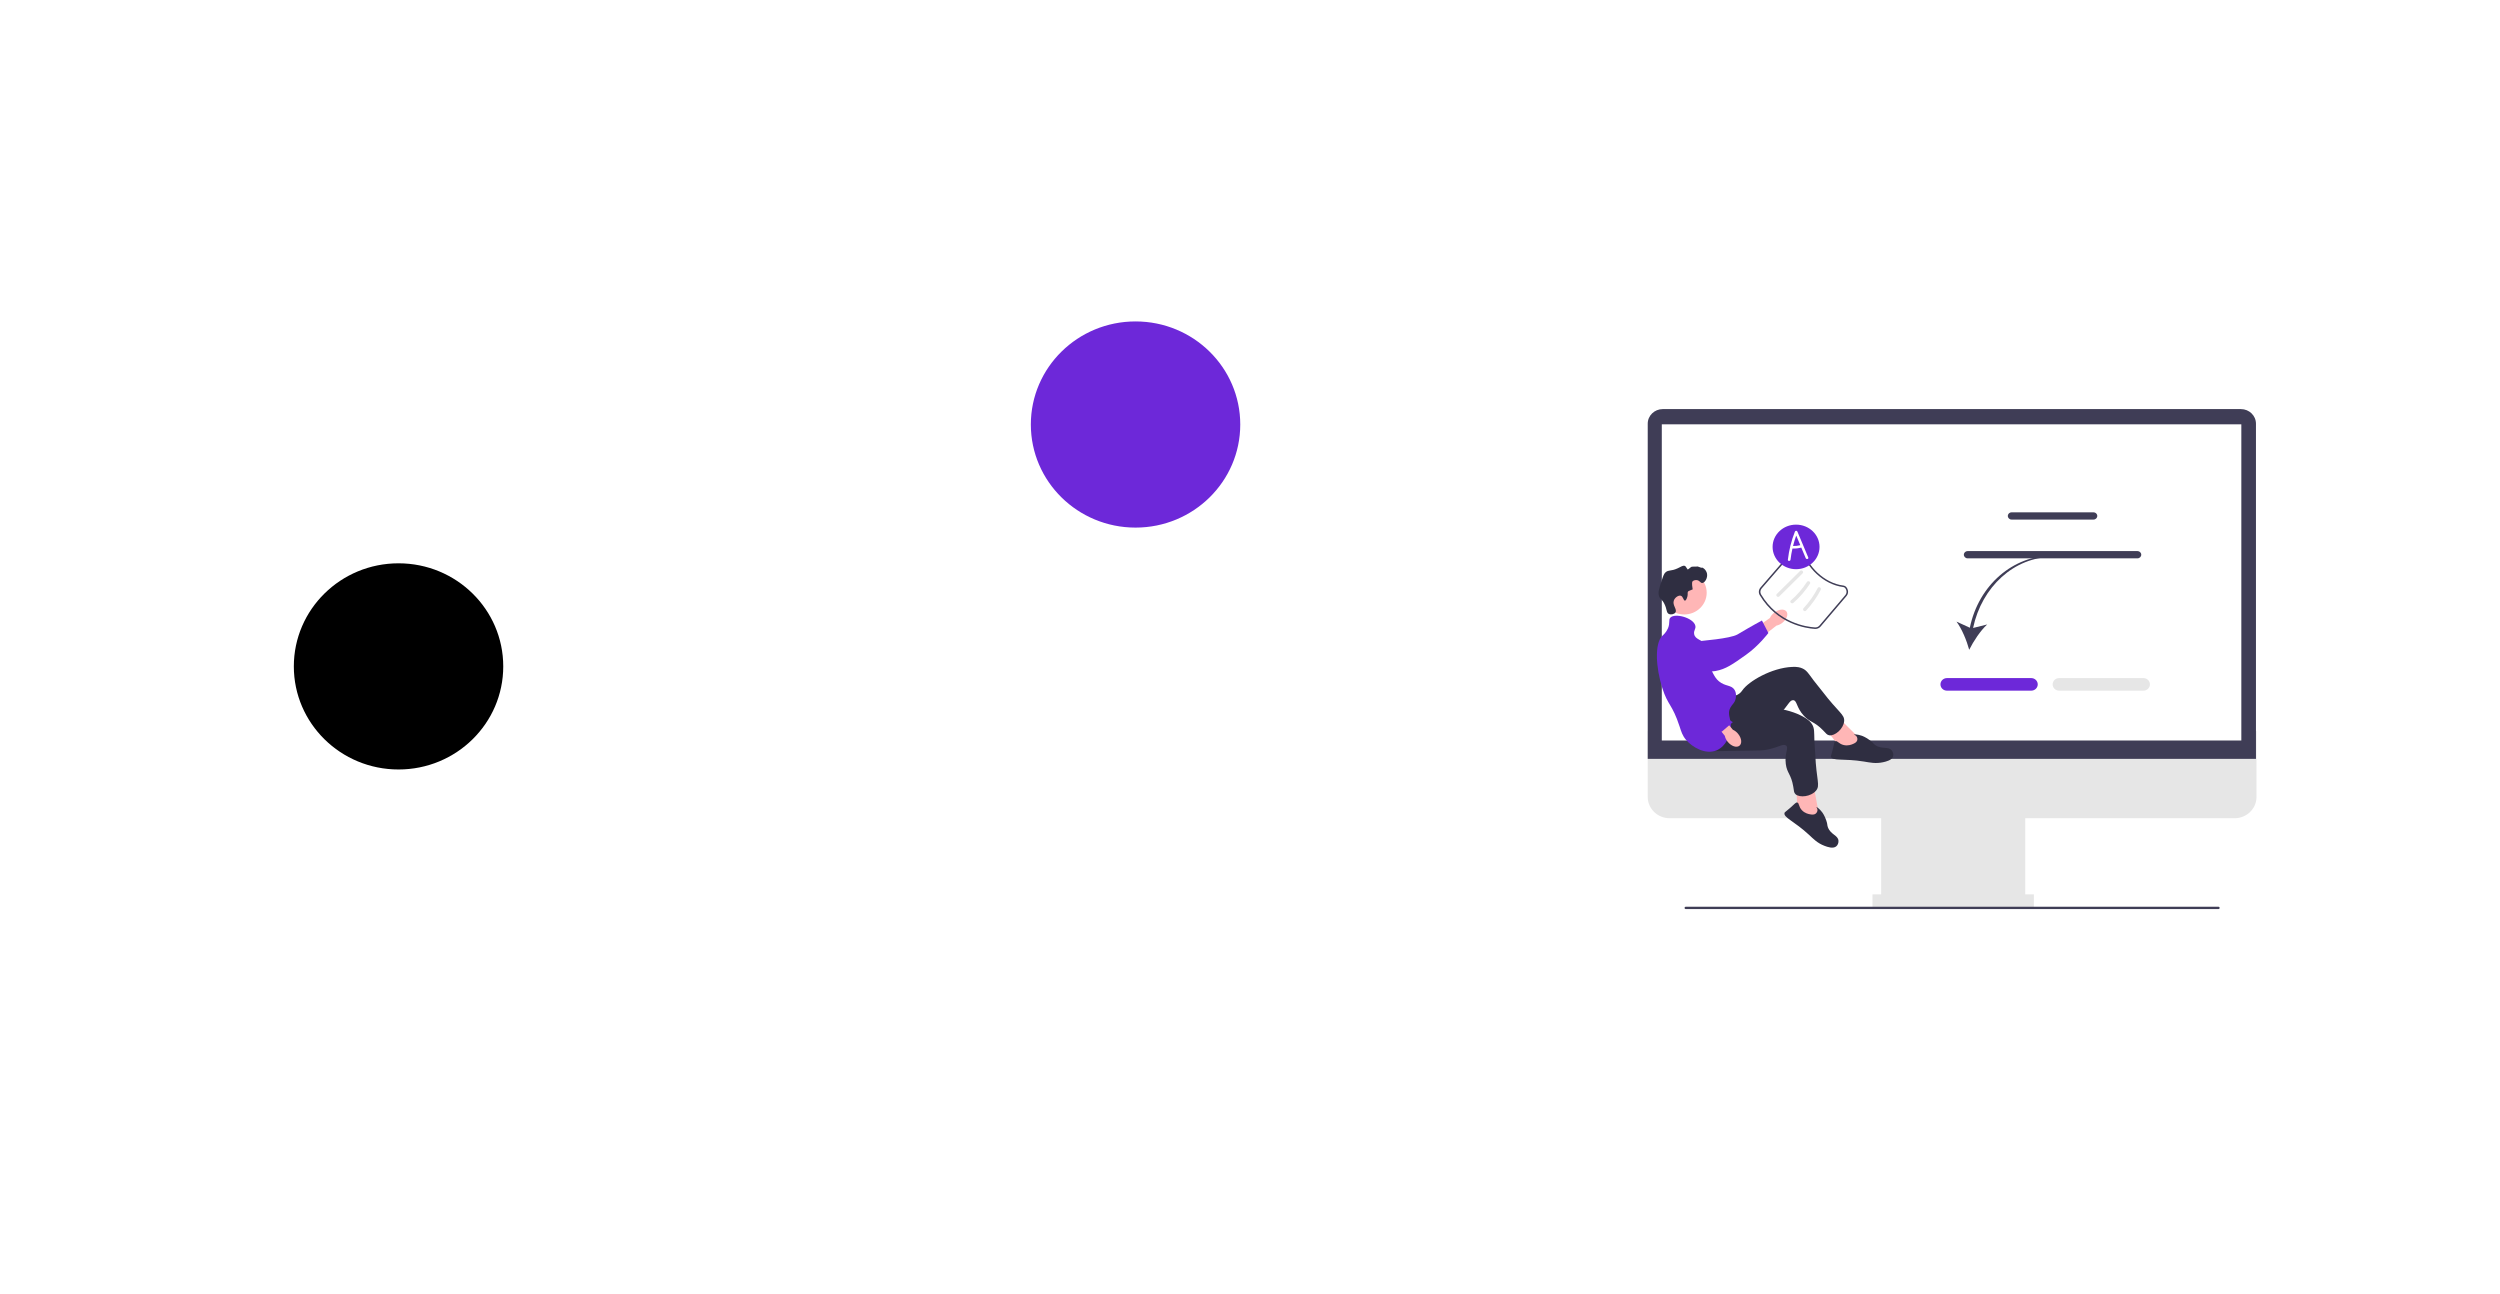 <svg width="1540" height="797" viewBox="0 0 1540 797" fill="none" xmlns="http://www.w3.org/2000/svg">
<g clip-path="url(#clip0_42_52)">
<path d="M1376.5 504.027H1028.5C1021.06 504.027 1015 498.155 1015 490.938V450.321H1390V490.938C1390 498.155 1383.95 504.027 1376.5 504.027Z" fill="#E6E6E6"/>
<path d="M1247.54 497.233H1158.79V558.703H1247.54V497.233Z" fill="#E6E6E6"/>
<path d="M1252.88 550.938H1153.46V558.703H1252.88V550.938Z" fill="#E6E6E6"/>
<path d="M1389.67 467.468H1015V260.982C1015 256.03 1019.16 252 1024.26 252H1380.4C1385.51 252 1389.67 256.03 1389.67 260.982V467.468Z" fill="#3F3D56"/>
<path d="M1380.66 261.382H1023.67V456.145H1380.66V261.382Z" fill="white"/>
<path d="M1092.81 377.466C1095.54 375.277 1098.92 374.869 1100.36 376.556C1101.79 378.242 1100.74 381.383 1098.01 383.573C1096.93 384.462 1095.65 385.088 1094.27 385.397L1082.57 394.532L1078.27 389.117L1090.25 380.687C1090.83 379.431 1091.7 378.326 1092.81 377.466Z" fill="#FFB6B6"/>
<path d="M1025.2 398.075C1025.19 397.671 1025.2 394.148 1027.89 391.921C1030.98 389.362 1035.34 390.398 1036.87 390.761C1040.4 391.6 1040.69 393.07 1044.01 394.58C1050.21 397.405 1042.44 395.959 1046.13 395.053C1047.41 394.739 1065.8 393.502 1070.38 390.77C1079.28 385.455 1085.35 382.233 1085.35 382.233L1089.32 389.925C1089.32 389.925 1083.58 397.658 1075.51 403.387C1067.23 409.263 1063.09 412.201 1056.8 413.336C1056.26 413.434 1042.93 415.64 1032.2 407.865C1029.75 406.092 1025.27 402.842 1025.2 398.075Z" fill="#6D28D9"/>
<path d="M1037.5 378.513C1045.13 378.513 1051.32 372.514 1051.32 365.115C1051.32 357.715 1045.13 351.716 1037.5 351.716C1029.87 351.716 1023.68 357.715 1023.68 365.115C1023.68 372.514 1029.87 378.513 1037.5 378.513Z" fill="#FFB6B6"/>
<path d="M1145.71 455.128L1131.48 441.004L1124.13 448.434L1134.73 461.976L1145.25 463.143L1145.71 455.128Z" fill="#FFB6B6"/>
<path d="M1064.46 428.642C1065.29 428.709 1067.94 429.223 1070.46 427.875C1072.19 426.954 1073.07 425.586 1073.37 425.15C1077.08 419.751 1091.31 411.331 1104.08 410.813C1106.97 410.695 1108.88 411.02 1110.61 411.895C1113.06 413.135 1114.04 414.911 1117.15 419.073C1118.86 421.349 1120.74 423.494 1122.46 425.756C1132.55 438.998 1136.38 440.037 1135.99 444.282C1135.56 448.993 1130.32 453.461 1126.83 452.946C1125.41 452.734 1124.86 451.773 1122.95 449.826C1117.37 444.12 1115.06 445.174 1111.08 440.803C1106.44 435.699 1107.04 431.468 1104.62 431.304C1102.37 431.153 1101.42 434.763 1096.62 439.558C1094.43 441.752 1092.87 442.759 1088.11 445.962C1069.57 458.434 1069.27 459.311 1065.53 460.305C1063.89 460.74 1052.27 463.829 1048.13 458.914C1041.66 451.221 1056.96 428.038 1064.46 428.642Z" fill="#2F2E41"/>
<path d="M1141.36 458.32C1142.4 457.864 1143.63 457.331 1144.02 456.106C1144.29 455.277 1144.13 454.255 1143.58 453.548C1142.95 452.733 1142.01 452.626 1142.05 452.482C1142.1 452.262 1144.33 452.348 1146.77 453.185C1147.23 453.343 1149.32 454.082 1151.97 456.092C1154.1 457.702 1153.81 458.024 1155.14 458.953C1159.24 461.803 1163.08 459.557 1165.29 462.229C1166.15 463.261 1166.51 464.725 1166.15 465.909C1165.43 468.287 1161.92 469.105 1160 469.528C1155.37 470.545 1151.87 469.715 1148.22 469.117C1135.78 467.086 1128.8 468.936 1127.87 466.144C1127.69 465.615 1127.98 465.66 1128.93 461.781C1129.88 457.953 1129.85 456.902 1130.66 456.595C1131.87 456.134 1132.68 458.233 1135.74 458.951C1138.44 459.588 1140.68 458.615 1141.36 458.32Z" fill="#2F2E41"/>
<path d="M1120.41 501.333L1116.81 481.898L1106.43 484.046L1107.36 501.025L1115.39 507.716L1120.41 501.333Z" fill="#FFB6B6"/>
<path d="M1068.52 435.175C1069.17 435.684 1071.06 437.549 1073.93 437.81C1075.89 437.987 1077.42 437.337 1077.92 437.139C1084.11 434.69 1100.76 435.472 1111.63 441.997C1114.09 443.475 1115.48 444.781 1116.4 446.447C1117.71 448.809 1117.5 450.812 1117.66 455.951C1117.75 458.762 1118.07 461.563 1118.19 464.373C1118.87 480.824 1121.43 483.768 1118.65 487.067C1115.56 490.729 1108.64 491.574 1106.06 489.251C1105 488.3 1105.1 487.204 1104.65 484.556C1103.33 476.792 1100.81 476.406 1100.05 470.624C1099.17 463.872 1102.12 460.702 1100.21 459.248C1098.44 457.899 1095.56 460.366 1088.81 461.723C1085.73 462.343 1083.85 462.325 1078.06 462.383C1055.49 462.608 1054.74 463.172 1051.07 461.958C1049.46 461.427 1038.06 457.656 1037.48 451.335C1036.58 441.443 1062.66 430.592 1068.52 435.175Z" fill="#2F2E41"/>
<path d="M1114.96 501.606C1116.09 501.798 1117.41 502.024 1118.45 501.224C1119.15 500.683 1119.61 499.754 1119.57 498.87C1119.51 497.849 1118.8 497.248 1118.91 497.15C1119.09 497 1120.88 498.281 1122.41 500.303C1122.7 500.684 1124 502.433 1125.03 505.541C1125.86 508.031 1125.44 508.142 1126 509.637C1127.74 514.224 1132.22 514.456 1132.5 517.874C1132.61 519.193 1132.07 520.603 1131.08 521.387C1129.11 522.961 1125.73 521.725 1123.89 521.029C1119.48 519.353 1117.06 516.759 1114.38 514.275C1105.28 505.825 1098.42 503.553 1099.27 500.733C1099.43 500.199 1099.64 500.393 1102.68 497.706C1105.68 495.053 1106.26 494.166 1107.11 494.351C1108.38 494.63 1107.83 496.81 1109.95 499.068C1111.82 501.069 1114.23 501.481 1114.96 501.606Z" fill="#2F2E41"/>
<path d="M1039.38 367.676C1039.92 365.81 1039.25 365.13 1039.94 364.293C1039.94 364.293 1040.21 363.956 1042.69 363.046C1041.96 358.934 1042.51 358.238 1042.51 358.238C1043.14 357.437 1044.4 357.243 1045.26 357.348C1047.08 357.57 1047.4 359.164 1048.57 359.129C1050.17 359.079 1052.1 355.958 1051.5 353.252C1051.02 351.046 1048.91 349.407 1048.38 349.691C1047.86 349.973 1045.98 348.73 1045.26 348.979C1044.77 349.149 1042.48 348.923 1041.96 349.157C1041.39 349.413 1039.76 351.006 1039.6 350.805C1038.52 349.41 1038.54 348.923 1037.92 348.623C1036.8 348.09 1035.59 349.075 1033.51 350.047C1029.22 352.049 1027.96 350.855 1025.98 352.54C1024.98 353.392 1024.44 355.019 1023.41 358.238C1021.96 362.741 1021.24 364.992 1021.94 367.142C1022.65 369.334 1023.7 368.857 1025.25 371.95C1026.97 375.392 1026.37 377.393 1028 378.182C1029.26 378.791 1031.28 378.403 1032.04 377.292C1033.35 375.388 1029.97 372.813 1031.12 369.813C1031.83 367.971 1034.01 366.575 1035.34 366.964C1036.86 367.403 1036.97 370.031 1037.92 369.991C1038.73 369.956 1039.29 368.001 1039.38 367.676Z" fill="#2F2E41"/>
<path d="M1028.92 380.497C1031.75 377.423 1043.26 380.604 1044.34 385.483C1044.79 387.489 1043.15 388.336 1043.61 390.647C1044.28 394.026 1048.11 393.795 1050.95 397.235C1054.99 402.118 1050.83 406.892 1055.36 415.042C1056.33 416.783 1057.14 418.251 1058.85 419.671C1062.76 422.931 1066.41 421.813 1068.4 424.835C1069.89 427.095 1069.28 429.881 1069.13 430.534C1068.54 433.209 1066.95 433.861 1065.83 436.054C1063.96 439.701 1066.07 442.379 1066.19 446.738C1066.34 452.191 1063.36 459.749 1057.38 462.229C1050.67 465.016 1042.57 460.401 1038.65 455.819C1036.31 453.085 1035.63 450.563 1034.61 447.45C1030.04 433.537 1027.46 434.796 1023.96 423.767C1019.96 411.159 1019.18 396.389 1023.96 391.715C1024.59 391.095 1026.34 389.664 1027.45 387.085C1028.94 383.616 1027.65 381.873 1028.92 380.497Z" fill="#6D28D9"/>
<path d="M1070.69 452.058C1072.89 454.759 1073.23 458.045 1071.45 459.398C1069.68 460.75 1066.47 459.657 1064.28 456.955C1063.38 455.887 1062.77 454.628 1062.48 453.283L1053.34 441.726L1058.07 438.233L1067.43 449.505C1068.72 450.092 1069.83 450.967 1070.69 452.058Z" fill="#FFB6B6"/>
<path d="M1037.23 392.212C1037.63 392.124 1041.19 391.409 1043.99 393.508C1047.2 395.92 1047.04 400.271 1046.99 401.797C1046.86 405.322 1045.44 405.897 1044.59 409.355C1043.01 415.824 1046.03 421.836 1047.69 425.157C1048.27 426.307 1050.13 429.825 1053.82 433.613C1061 440.982 1067.41 444.859 1067.41 444.859L1060.53 450.793C1060.53 450.793 1049.56 447.552 1042.13 441.059C1034.51 434.398 1022.79 410.83 1020.36 405.089C1020.15 404.595 1023.11 412.633 1028.77 400.858C1030.06 398.172 1032.43 393.251 1037.23 392.212Z" fill="#6D28D9"/>
<path d="M1213.42 386.684L1205.2 382.909C1208.57 387.471 1211.48 394.597 1213.03 400.267C1215.66 394.985 1219.91 388.523 1224.11 384.662L1215.42 386.829C1220.78 361.389 1240.91 343.125 1263.97 343.125L1264.29 342.206C1240.21 342.206 1218.89 360.217 1213.42 386.684Z" fill="#3F3D56"/>
<path d="M1251.25 425.448H1199.32C1197.11 425.448 1195.32 423.71 1195.32 421.574C1195.32 419.438 1197.11 417.7 1199.32 417.7H1251.25C1253.45 417.7 1255.25 419.438 1255.25 421.574C1255.25 423.71 1253.45 425.448 1251.25 425.448Z" fill="#6D28D9"/>
<path d="M1320.36 425.448H1268.42C1266.22 425.448 1264.43 423.71 1264.43 421.574C1264.43 419.438 1266.22 417.7 1268.42 417.7H1320.36C1322.56 417.7 1324.35 419.438 1324.35 421.574C1324.35 423.71 1322.56 425.448 1320.36 425.448Z" fill="#E6E6E6"/>
<path d="M1289.61 320.059H1239.13C1237.86 320.059 1236.82 319.055 1236.82 317.821C1236.82 316.587 1237.86 315.583 1239.13 315.583H1289.61C1290.88 315.583 1291.92 316.587 1291.92 317.821C1291.92 319.055 1290.88 320.059 1289.61 320.059Z" fill="#3F3D56"/>
<path d="M1316.7 343.939H1212.04C1210.77 343.939 1209.73 342.935 1209.73 341.7C1209.73 340.466 1210.77 339.463 1212.04 339.463H1316.7C1317.97 339.463 1319.01 340.466 1319.01 341.7C1319.01 342.935 1317.97 343.939 1316.7 343.939Z" fill="#3F3D56"/>
<path d="M1037.69 559.275C1037.69 559.677 1038.03 560 1038.44 560H1366.56C1366.97 560 1367.31 559.677 1367.31 559.275C1367.31 558.873 1366.97 558.55 1366.56 558.55H1038.44C1038.03 558.55 1037.69 558.873 1037.69 559.275Z" fill="#3F3D56"/>
<path d="M1118.26 387.425C1118.17 387.425 1118.08 387.422 1117.99 387.416C1112.74 387.089 1094.75 384.62 1084.01 366.613C1083.12 365.13 1083.3 363.245 1084.44 361.923L1104.33 338.943C1105.14 338.003 1106.4 337.461 1107.67 337.476C1108.55 337.497 1110.64 337.712 1111.04 339.269C1113.43 348.466 1123.52 359.279 1135.65 360.713C1136.88 360.858 1137.87 361.922 1138.29 363.559C1138.62 364.833 1138.32 366.147 1137.45 367.163L1121.52 385.925C1120.71 386.878 1119.52 387.425 1118.26 387.425ZM1107.6 338.401C1106.62 338.401 1105.68 338.823 1105.06 339.537L1085.17 362.517C1084.28 363.543 1084.15 365.003 1084.83 366.15C1095.34 383.76 1112.92 386.173 1118.06 386.493C1119.11 386.561 1120.11 386.128 1120.78 385.337L1136.72 366.575C1137.39 365.788 1137.62 364.771 1137.37 363.784C1137.12 362.818 1136.51 361.745 1135.54 361.63C1123 360.15 1112.58 348.988 1110.11 339.495C1109.91 338.726 1108.71 338.426 1107.65 338.401C1107.63 338.401 1107.62 338.401 1107.6 338.401Z" fill="#3F3D56"/>
<path d="M1096.06 367.369L1110.4 353.191C1111.38 352.222 1109.84 350.73 1108.86 351.701L1094.52 365.879C1093.54 366.848 1095.08 368.34 1096.06 367.369Z" fill="#E6E6E6"/>
<path d="M1104.72 371.364C1108.67 367.924 1112.11 363.941 1114.93 359.571C1115.67 358.417 1113.79 357.358 1113.05 358.507C1110.33 362.732 1107 366.548 1103.18 369.873C1102.13 370.781 1103.68 372.267 1104.72 371.364Z" fill="#E6E6E6"/>
<path d="M1112.52 376.147C1116.12 372.276 1119.19 367.956 1121.6 363.297C1122.23 362.088 1120.35 361.019 1119.72 362.233C1117.39 366.735 1114.46 370.916 1110.98 374.656C1110.04 375.661 1111.58 377.156 1112.52 376.147Z" fill="#E6E6E6"/>
<path d="M1106.37 350.622C1114.36 350.622 1120.83 344.477 1120.83 336.897C1120.83 329.318 1114.36 323.173 1106.37 323.173C1098.39 323.173 1091.92 329.318 1091.92 336.897C1091.92 344.477 1098.39 350.622 1106.37 350.622Z" fill="#6D28D9"/>
<path d="M1113.89 343.408C1111.67 338.106 1109.45 332.805 1107.22 327.504C1106.92 326.772 1105.96 326.746 1105.66 327.504C1103.46 333.062 1102.02 338.861 1101.33 344.774C1101.22 345.781 1102.84 345.773 1102.96 344.774C1103.23 342.46 1103.63 340.164 1104.15 337.892C1105.98 337.985 1107.82 337.786 1109.59 337.311C1110.5 339.483 1111.42 341.655 1112.33 343.827C1112.72 344.755 1114.29 344.349 1113.89 343.408ZM1104.51 336.332C1105.06 334.157 1105.72 332.008 1106.48 329.893L1108.98 335.838C1107.51 336.209 1106.02 336.375 1104.51 336.332Z" fill="white"/>
</g>
<g filter="url(#filter0_f_42_52)">
<ellipse cx="245.5" cy="410.5" rx="64.5" ry="63.5" fill="black"/>
</g>
<g filter="url(#filter1_f_42_52)">
<ellipse cx="699.5" cy="261.5" rx="64.5" ry="63.5" fill="#6D28D9"/>
</g>
<defs>
<filter id="filter0_f_42_52" x="-69" y="97" width="629" height="627" filterUnits="userSpaceOnUse" color-interpolation-filters="sRGB">
<feFlood flood-opacity="0" result="BackgroundImageFix"/>
<feBlend mode="normal" in="SourceGraphic" in2="BackgroundImageFix" result="shape"/>
<feGaussianBlur stdDeviation="125" result="effect1_foregroundBlur_42_52"/>
</filter>
<filter id="filter1_f_42_52" x="435" y="-2" width="529" height="527" filterUnits="userSpaceOnUse" color-interpolation-filters="sRGB">
<feFlood flood-opacity="0" result="BackgroundImageFix"/>
<feBlend mode="normal" in="SourceGraphic" in2="BackgroundImageFix" result="shape"/>
<feGaussianBlur stdDeviation="100" result="effect1_foregroundBlur_42_52"/>
</filter>
<clipPath id="clip0_42_52">
<rect width="375" height="308" fill="white" transform="translate(1015 252)"/>
</clipPath>
</defs>
</svg>
